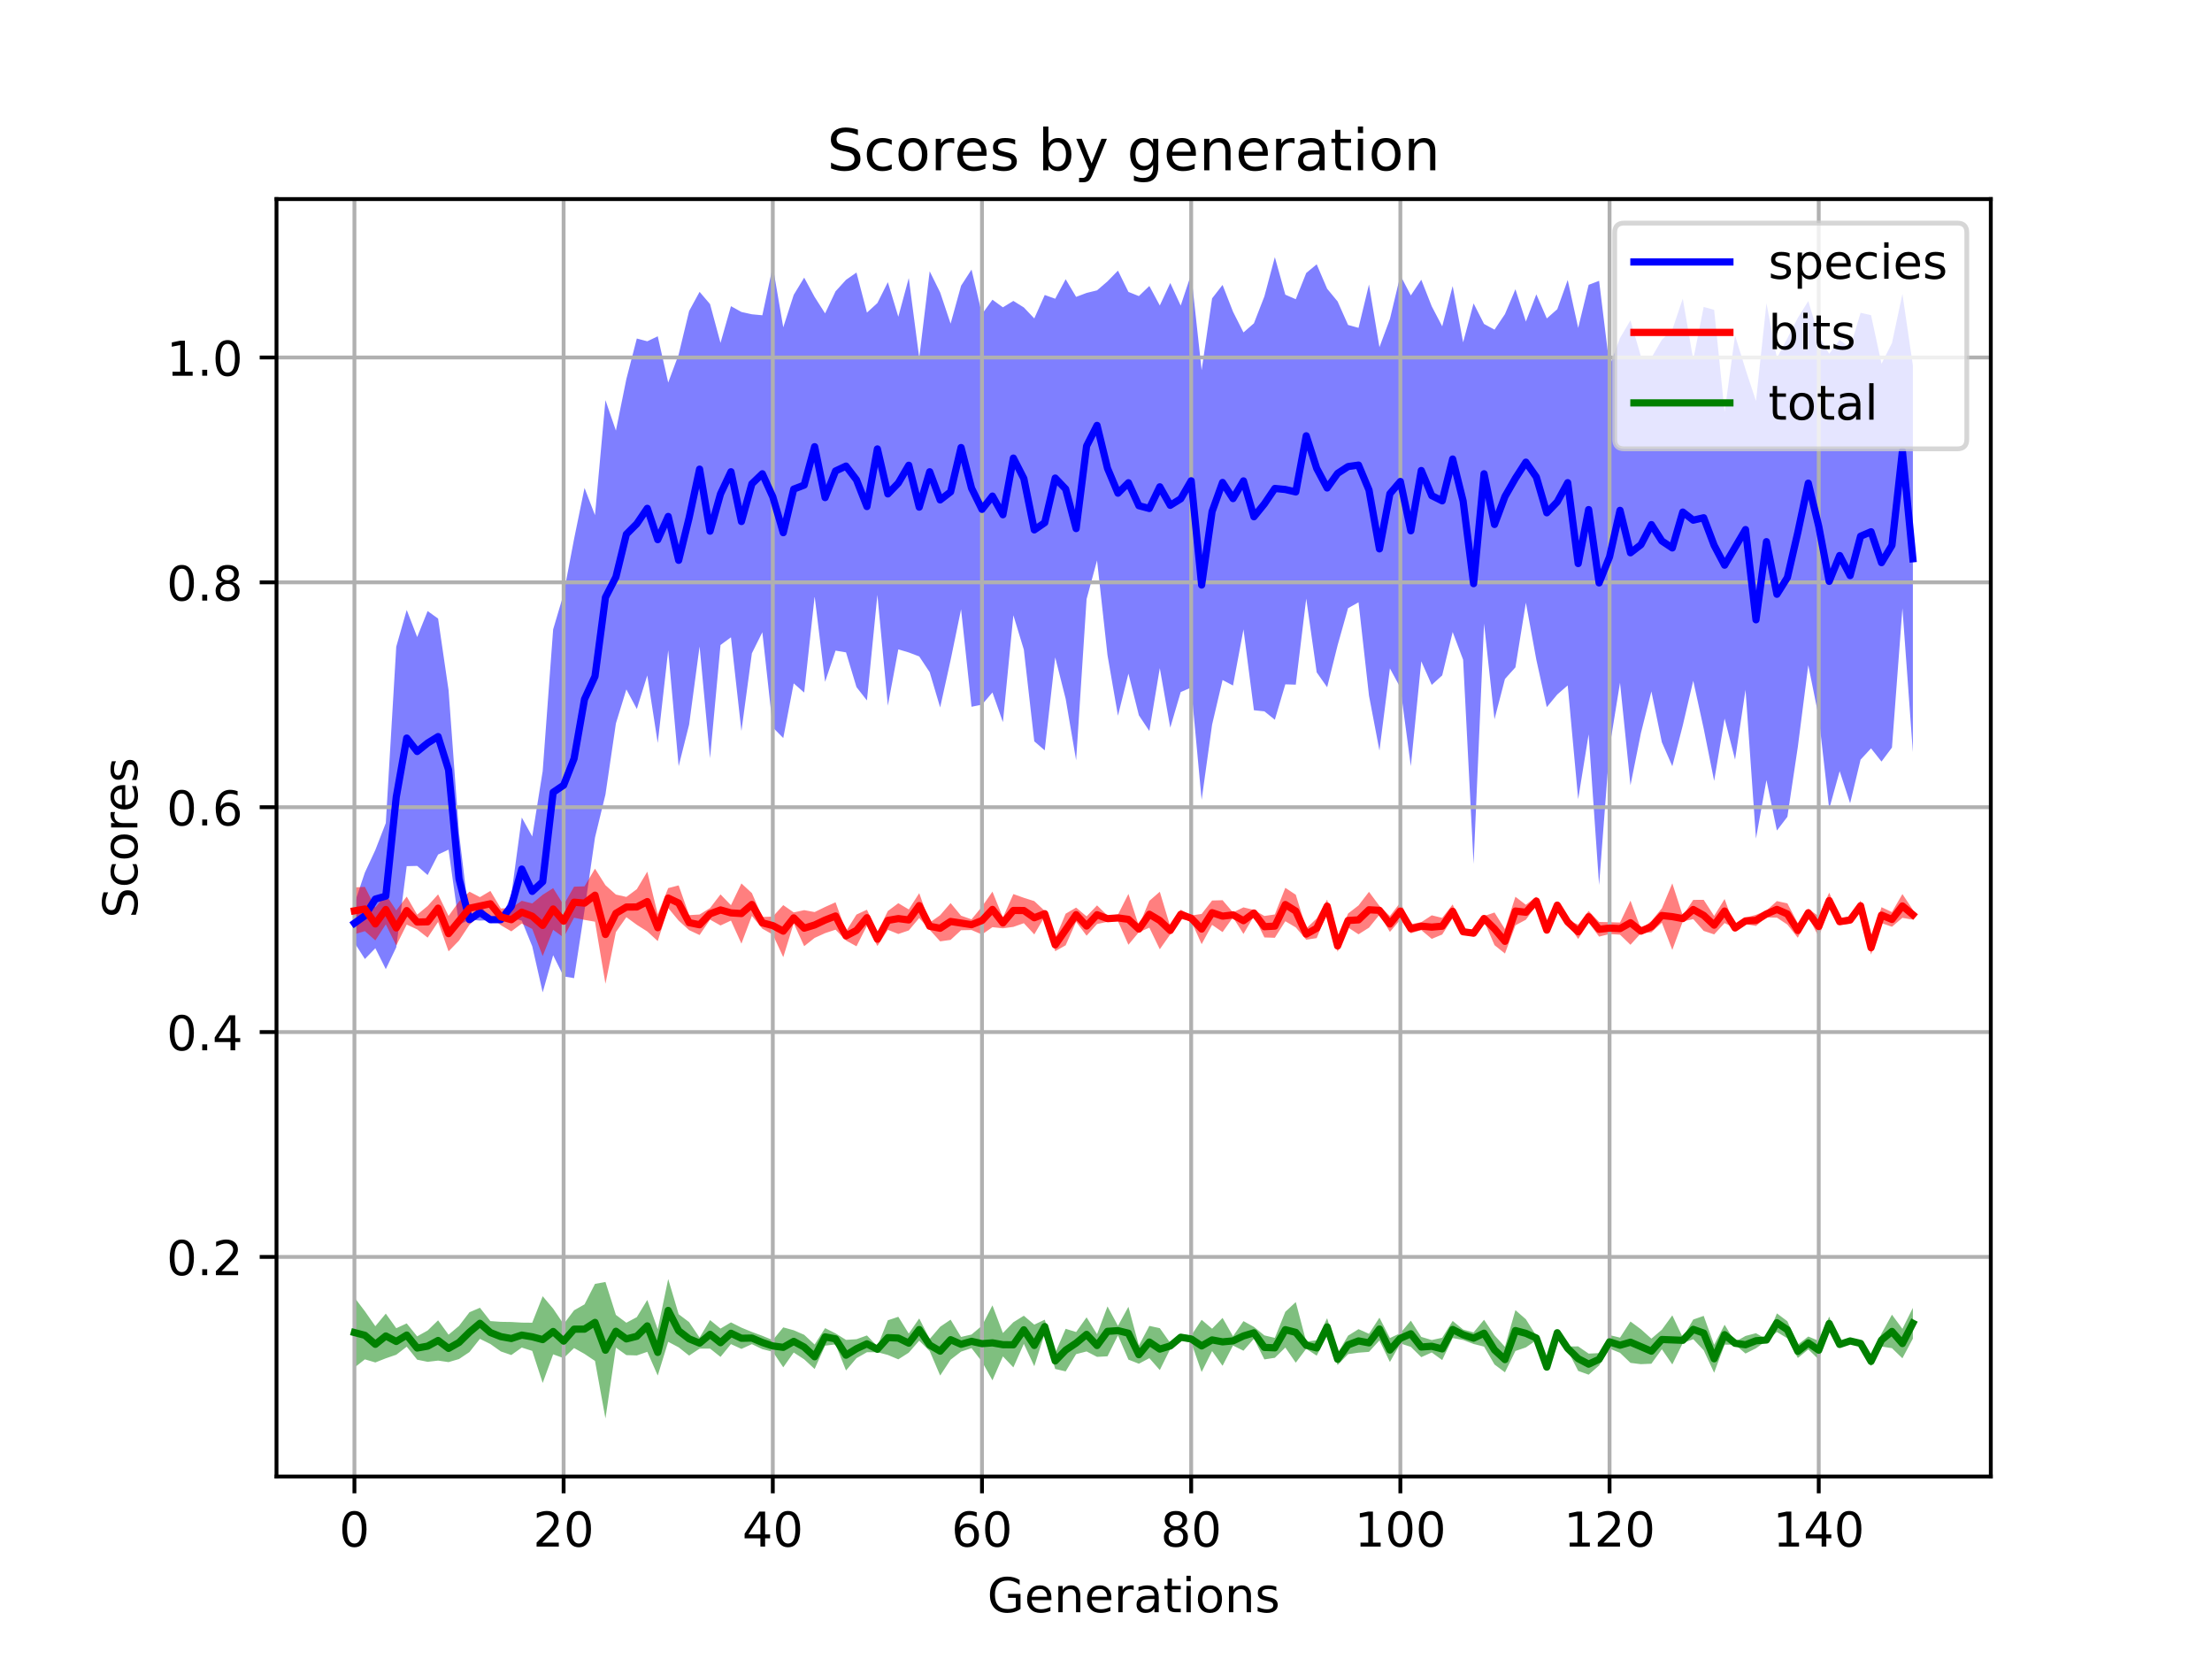 <?xml version="1.0" encoding="utf-8" standalone="no"?>
<!DOCTYPE svg PUBLIC "-//W3C//DTD SVG 1.1//EN"
  "http://www.w3.org/Graphics/SVG/1.1/DTD/svg11.dtd">
<!-- Created with matplotlib (https://matplotlib.org/) -->
<svg height="345.6pt" version="1.1" viewBox="0 0 460.8 345.6" width="460.8pt" xmlns="http://www.w3.org/2000/svg" xmlns:xlink="http://www.w3.org/1999/xlink">
 <defs>
  <style type="text/css">
*{stroke-linecap:butt;stroke-linejoin:round;}
  </style>
 </defs>
 <g id="figure_1">
  <g id="patch_1">
   <path d="M 0 345.6 
L 460.8 345.6 
L 460.8 0 
L 0 0 
z
" style="fill:#ffffff;"/>
  </g>
  <g id="axes_1">
   <g id="patch_2">
    <path d="M 57.6 307.584 
L 414.72 307.584 
L 414.72 41.472 
L 57.6 41.472 
z
" style="fill:#ffffff;"/>
   </g>
   <g id="PolyCollection_1">
    <path clip-path="url(#pdfa693a260)" d="M 73.833 188.247 
L 73.833 196.386 
L 76.012 199.778 
L 78.191 197.527 
L 80.369 201.893 
L 82.548 197.343 
L 84.727 180.436 
L 86.906 180.385 
L 89.085 182.288 
L 91.264 178.018 
L 93.443 176.993 
L 95.622 192.635 
L 97.801 191.576 
L 99.979 191.778 
L 102.158 191.689 
L 104.337 191.576 
L 106.516 191.178 
L 108.695 191.789 
L 110.874 197.13 
L 113.053 206.736 
L 115.232 198.991 
L 117.411 203.397 
L 119.589 203.768 
L 121.768 189.652 
L 123.947 174.477 
L 126.126 165.521 
L 128.305 150.701 
L 130.484 143.616 
L 132.663 147.698 
L 134.842 140.696 
L 137.021 154.788 
L 139.199 135.466 
L 141.378 159.611 
L 143.557 150.941 
L 145.736 134.668 
L 147.915 157.954 
L 150.094 134.366 
L 152.273 132.758 
L 154.452 152.294 
L 156.631 136.1 
L 158.809 131.707 
L 160.988 151.529 
L 163.167 153.754 
L 165.346 142.359 
L 167.525 144.275 
L 169.704 124.235 
L 171.883 142.037 
L 174.062 135.537 
L 176.241 135.901 
L 178.419 143.133 
L 180.598 145.922 
L 182.777 123.918 
L 184.956 147.005 
L 187.135 135.272 
L 189.314 135.92 
L 191.493 136.75 
L 193.672 140.038 
L 195.851 147.376 
L 198.029 137.504 
L 200.208 126.93 
L 202.387 147.234 
L 204.566 146.793 
L 206.745 144.25 
L 208.924 150.441 
L 211.103 128.17 
L 213.282 135.332 
L 215.461 154.435 
L 217.639 156.319 
L 219.818 136.94 
L 221.997 145.578 
L 224.176 158.38 
L 226.355 124.81 
L 228.534 116.745 
L 230.713 136.486 
L 232.892 149.101 
L 235.071 140.323 
L 237.249 149.016 
L 239.428 152.285 
L 241.607 139.18 
L 243.786 151.583 
L 245.965 144.172 
L 248.144 143.224 
L 250.323 166.62 
L 252.502 150.957 
L 254.681 141.658 
L 256.859 142.805 
L 259.038 131.104 
L 261.217 147.956 
L 263.396 148.187 
L 265.575 149.94 
L 267.754 142.558 
L 269.933 142.628 
L 272.112 124.701 
L 274.291 140.065 
L 276.469 143.167 
L 278.648 134.429 
L 280.827 126.696 
L 283.006 125.473 
L 285.185 144.912 
L 287.364 156.364 
L 289.543 139.238 
L 291.722 143.251 
L 293.901 159.613 
L 296.079 137.763 
L 298.258 142.679 
L 300.437 140.692 
L 302.616 131.657 
L 304.795 137.435 
L 306.974 179.967 
L 309.153 129.91 
L 311.332 149.836 
L 313.511 141.441 
L 315.689 139.022 
L 317.868 125.553 
L 320.047 137.445 
L 322.226 147.311 
L 324.405 144.679 
L 326.584 142.781 
L 328.763 166.493 
L 330.942 152.971 
L 333.121 184.366 
L 335.299 155.735 
L 337.478 142.217 
L 339.657 163.584 
L 341.836 152.709 
L 344.015 144.036 
L 346.194 154.618 
L 348.373 159.619 
L 350.552 151.126 
L 352.731 141.824 
L 354.909 151.775 
L 357.088 162.679 
L 359.267 149.689 
L 361.446 158.247 
L 363.625 143.695 
L 365.804 174.7 
L 367.983 162.506 
L 370.162 173.013 
L 372.341 170.158 
L 374.519 155.606 
L 376.698 138.567 
L 378.877 149.372 
L 381.056 168.525 
L 383.235 160.645 
L 385.414 167.337 
L 387.593 158.251 
L 389.772 155.894 
L 391.951 158.652 
L 394.129 155.727 
L 396.308 126.714 
L 398.487 156.699 
L 398.487 76.107 
L 398.487 76.107 
L 396.308 61.226 
L 394.129 71.467 
L 391.951 75.775 
L 389.772 65.651 
L 387.593 65.158 
L 385.414 72.467 
L 383.235 70.803 
L 381.056 73.697 
L 378.877 69.915 
L 376.698 62.723 
L 374.519 66.211 
L 372.341 70.48 
L 370.162 74.576 
L 367.983 63.17 
L 365.804 83.533 
L 363.625 76.941 
L 361.446 69.884 
L 359.267 85.787 
L 357.088 64.542 
L 354.909 63.938 
L 352.731 74.893 
L 350.552 62.217 
L 348.373 68.677 
L 346.194 70.77 
L 344.015 74.526 
L 341.836 74.242 
L 339.657 66.73 
L 337.478 70.409 
L 335.299 76.281 
L 333.121 58.502 
L 330.942 59.337 
L 328.763 68.308 
L 326.584 58.322 
L 324.405 64.415 
L 322.226 66.336 
L 320.047 61.316 
L 317.868 66.987 
L 315.689 60.254 
L 313.511 65.433 
L 311.332 68.674 
L 309.153 67.483 
L 306.974 63.201 
L 304.795 71.322 
L 302.616 59.59 
L 300.437 67.981 
L 298.258 63.811 
L 296.079 58.272 
L 293.901 61.539 
L 291.722 57.355 
L 289.543 66.456 
L 287.364 72.32 
L 285.185 59.264 
L 283.006 68.295 
L 280.827 67.69 
L 278.648 62.795 
L 276.469 60.147 
L 274.291 55.06 
L 272.112 56.869 
L 269.933 62.335 
L 267.754 61.384 
L 265.575 53.568 
L 263.396 61.742 
L 261.217 67.349 
L 259.038 69.25 
L 256.859 64.93 
L 254.681 59.352 
L 252.502 62.156 
L 250.323 77.119 
L 248.144 57.092 
L 245.965 63.658 
L 243.786 58.954 
L 241.607 63.638 
L 239.428 59.573 
L 237.249 61.681 
L 235.071 60.808 
L 232.892 56.377 
L 230.713 58.612 
L 228.534 60.487 
L 226.355 61.022 
L 224.176 61.844 
L 221.997 58.167 
L 219.818 62.233 
L 217.639 61.451 
L 215.461 66.336 
L 213.282 64.044 
L 211.103 62.684 
L 208.924 64.021 
L 206.745 62.437 
L 204.566 65.43 
L 202.387 56.155 
L 200.208 59.53 
L 198.029 67.421 
L 195.851 60.913 
L 193.672 56.511 
L 191.493 74.546 
L 189.314 57.922 
L 187.135 65.989 
L 184.956 58.782 
L 182.777 63.126 
L 180.598 65.124 
L 178.419 56.775 
L 176.241 58.291 
L 174.062 60.685 
L 171.883 65.284 
L 169.704 61.869 
L 167.525 57.837 
L 165.346 61.424 
L 163.167 68.186 
L 160.988 55.476 
L 158.809 65.677 
L 156.631 65.472 
L 154.452 64.989 
L 152.273 63.784 
L 150.094 71.433 
L 147.915 63.347 
L 145.736 60.796 
L 143.557 64.784 
L 141.378 73.84 
L 139.199 79.699 
L 137.021 70.055 
L 134.842 71.096 
L 132.663 70.521 
L 130.484 78.96 
L 128.305 89.703 
L 126.126 83.352 
L 123.947 107.317 
L 121.768 101.641 
L 119.589 112.278 
L 117.411 123.75 
L 115.232 131.107 
L 113.053 160.621 
L 110.874 174.255 
L 108.695 170.303 
L 106.516 186.428 
L 104.337 191.576 
L 102.158 191.492 
L 99.979 188.395 
L 97.801 191.576 
L 95.622 173.56 
L 93.443 143.765 
L 91.264 128.865 
L 89.085 127.293 
L 86.906 132.71 
L 84.727 127.066 
L 82.548 134.713 
L 80.369 171.46 
L 78.191 177.062 
L 76.012 181.763 
L 73.833 188.247 
z
" style="fill:#0000ff;fill-opacity:0.5;"/>
   </g>
   <g id="PolyCollection_2">
    <path clip-path="url(#pdfa693a260)" d="M 73.833 184.866 
L 73.833 194.623 
L 76.012 193.977 
L 78.191 195.9 
L 80.369 192.567 
L 82.548 196.962 
L 84.727 192.609 
L 86.906 193.615 
L 89.085 195.327 
L 91.264 192.057 
L 93.443 198.187 
L 95.622 195.943 
L 97.801 192.648 
L 99.979 190.668 
L 102.158 190.951 
L 104.337 192.737 
L 106.516 194.023 
L 108.695 192.392 
L 110.874 193.521 
L 113.053 199.165 
L 115.232 193.702 
L 117.411 195.287 
L 119.589 191.174 
L 121.768 191.633 
L 123.947 192.007 
L 126.126 204.93 
L 128.305 194.167 
L 130.484 191.064 
L 132.663 192.657 
L 134.842 194.043 
L 137.021 196.047 
L 139.199 189.163 
L 141.378 191.791 
L 143.557 193.77 
L 145.736 194.782 
L 147.915 191.573 
L 150.094 192.794 
L 152.273 191.778 
L 154.452 196.579 
L 156.631 190.792 
L 158.809 193.465 
L 160.988 194.683 
L 163.167 199.397 
L 165.346 192.337 
L 167.525 197.109 
L 169.704 195.384 
L 171.883 194.39 
L 174.062 193.67 
L 176.241 195.933 
L 178.419 197.129 
L 180.598 192.848 
L 182.777 197.078 
L 184.956 193.694 
L 187.135 194.565 
L 189.314 193.828 
L 191.493 191.241 
L 193.672 193.703 
L 195.851 196.101 
L 198.029 195.797 
L 200.208 193.786 
L 202.387 193.741 
L 204.566 194.671 
L 206.745 193.148 
L 208.924 193.386 
L 211.103 193.086 
L 213.282 192.319 
L 215.461 194.653 
L 217.639 190.928 
L 219.818 198.146 
L 221.997 196.928 
L 224.176 192.016 
L 226.355 194.923 
L 228.534 192.499 
L 230.713 192.022 
L 232.892 191.915 
L 235.071 196.812 
L 237.249 194.202 
L 239.428 193.252 
L 241.607 197.747 
L 243.786 194.657 
L 245.965 191.456 
L 248.144 191.85 
L 250.323 196.687 
L 252.502 192.673 
L 254.681 194.172 
L 256.859 191.108 
L 259.038 194.561 
L 261.217 190.843 
L 263.396 195.283 
L 265.575 195.356 
L 267.754 191.913 
L 269.933 193.202 
L 272.112 195.758 
L 274.291 195.427 
L 276.469 190.14 
L 278.648 198.288 
L 280.827 193.202 
L 283.006 194.631 
L 285.185 193.256 
L 287.364 190.564 
L 289.543 194.135 
L 291.722 191.573 
L 293.901 194.419 
L 296.079 193.755 
L 298.258 195.585 
L 300.437 194.676 
L 302.616 191.269 
L 304.795 194.721 
L 306.974 195.086 
L 309.153 191.839 
L 311.332 196.898 
L 313.511 198.642 
L 315.689 192.764 
L 317.868 191.597 
L 320.047 188.615 
L 322.226 193.762 
L 324.405 188.576 
L 326.584 192.413 
L 328.763 195.608 
L 330.942 192.202 
L 333.121 195.117 
L 335.299 194.576 
L 337.478 194.71 
L 339.657 196.818 
L 341.836 194.404 
L 344.015 194.221 
L 346.194 192.212 
L 348.373 197.885 
L 350.552 191.965 
L 352.731 191.467 
L 354.909 193.924 
L 357.088 194.652 
L 359.267 192.292 
L 361.446 193.358 
L 363.625 192.516 
L 365.804 192.888 
L 367.983 191.118 
L 370.162 191.168 
L 372.341 192.607 
L 374.519 195.354 
L 376.698 190.98 
L 378.877 195.148 
L 381.056 189.289 
L 383.235 192.677 
L 385.414 192.422 
L 387.593 189.76 
L 389.772 198.851 
L 391.951 192.295 
L 394.129 193.058 
L 396.308 191.204 
L 398.487 191.587 
L 398.487 189.523 
L 398.487 189.523 
L 396.308 186.252 
L 394.129 190.008 
L 391.951 188.984 
L 389.772 196.007 
L 387.593 187.623 
L 385.414 190.894 
L 383.235 191.33 
L 381.056 185.949 
L 378.877 190.875 
L 376.698 189.318 
L 374.519 192.326 
L 372.341 188.185 
L 370.162 187.716 
L 367.983 189.675 
L 365.804 190.577 
L 363.625 191.163 
L 361.446 193.275 
L 359.267 187.279 
L 357.088 190.797 
L 354.909 187.448 
L 352.731 187.464 
L 350.552 190.747 
L 348.373 184.023 
L 346.194 189.217 
L 344.015 191.87 
L 341.836 193.527 
L 339.657 187.626 
L 337.478 192.182 
L 335.299 192.11 
L 333.121 192.059 
L 330.942 189.762 
L 328.763 192.592 
L 326.584 191.715 
L 324.405 188.536 
L 322.226 193.762 
L 320.047 186.799 
L 317.868 188.485 
L 315.689 186.811 
L 313.511 193.551 
L 311.332 190.091 
L 309.153 190.84 
L 306.974 193.704 
L 304.795 193.476 
L 302.616 188.413 
L 300.437 191.211 
L 298.258 190.676 
L 296.079 192.108 
L 293.901 192.526 
L 291.722 188.014 
L 289.543 190.83 
L 287.364 188.716 
L 285.185 185.784 
L 283.006 188.616 
L 280.827 190.303 
L 278.648 195.844 
L 276.469 187.397 
L 274.291 191.324 
L 272.112 193.417 
L 269.933 186.39 
L 267.754 184.949 
L 265.575 190.493 
L 263.396 190.814 
L 261.217 189.556 
L 259.038 189.023 
L 256.859 190.065 
L 254.681 187.529 
L 252.502 187.592 
L 250.323 190.392 
L 248.144 190.713 
L 245.965 189.497 
L 243.786 193.001 
L 241.607 185.768 
L 239.428 187.66 
L 237.249 192.877 
L 235.071 186.22 
L 232.892 190.522 
L 230.713 190.723 
L 228.534 188.607 
L 226.355 190.896 
L 224.176 189.069 
L 221.997 190.339 
L 219.818 195.527 
L 217.639 189.758 
L 215.461 187.716 
L 213.282 187.029 
L 211.103 186.251 
L 208.924 191.147 
L 206.745 185.742 
L 204.566 188.868 
L 202.387 191.513 
L 200.208 190.754 
L 198.029 188.126 
L 195.851 190.649 
L 193.672 192.203 
L 191.493 186.061 
L 189.314 189.452 
L 187.135 188.152 
L 184.956 189.785 
L 182.777 194.212 
L 180.598 189.507 
L 178.419 190.521 
L 176.241 193.999 
L 174.062 187.964 
L 171.883 188.938 
L 169.704 190.001 
L 167.525 189.601 
L 165.346 190.072 
L 163.167 188.551 
L 160.988 190.947 
L 158.809 191.024 
L 156.631 186.048 
L 154.452 184.035 
L 152.273 188.563 
L 150.094 186.318 
L 147.915 189.166 
L 145.736 190.509 
L 143.557 190.64 
L 141.378 184.44 
L 139.199 185.01 
L 137.021 190.461 
L 134.842 181.585 
L 132.663 185.226 
L 130.484 186.848 
L 128.305 186.354 
L 126.126 184.402 
L 123.947 180.961 
L 121.768 184.635 
L 119.589 184.713 
L 117.411 188.497 
L 115.232 185.016 
L 113.053 186.397 
L 110.874 188.199 
L 108.695 187.65 
L 106.516 189.159 
L 104.337 189.248 
L 102.158 185.598 
L 99.979 186.888 
L 97.801 185.753 
L 95.622 187.793 
L 93.443 190.807 
L 91.264 186.316 
L 89.085 188.733 
L 86.906 190.543 
L 84.727 186.777 
L 82.548 189.647 
L 80.369 186.357 
L 78.191 189.048 
L 76.012 184.752 
L 73.833 184.866 
z
" style="fill:#ff0000;fill-opacity:0.5;"/>
   </g>
   <g id="PolyCollection_3">
    <path clip-path="url(#pdfa693a260)" d="M 73.833 270.288 
L 73.833 284.896 
L 76.012 283.18 
L 78.191 283.825 
L 80.369 282.965 
L 82.548 282.215 
L 84.727 280.547 
L 86.906 283.249 
L 89.085 283.696 
L 91.264 283.437 
L 93.443 283.754 
L 95.622 283.114 
L 97.801 281.656 
L 99.979 278.912 
L 102.158 279.986 
L 104.337 281.531 
L 106.516 282.278 
L 108.695 280.723 
L 110.874 281.419 
L 113.053 288.097 
L 115.232 282.129 
L 117.411 282.925 
L 119.589 280.825 
L 121.768 282.043 
L 123.947 283.508 
L 126.126 295.488 
L 128.305 280.742 
L 130.484 282.295 
L 132.663 282.364 
L 134.842 281.61 
L 137.021 286.55 
L 139.199 279.52 
L 141.378 280.674 
L 143.557 282.396 
L 145.736 280.945 
L 147.915 280.936 
L 150.094 282.667 
L 152.273 280.004 
L 154.452 281 
L 156.631 280.014 
L 158.809 281.052 
L 160.988 281.598 
L 163.167 284.837 
L 165.346 281.754 
L 167.525 283.176 
L 169.704 285.19 
L 171.883 280.324 
L 174.062 280.061 
L 176.241 285.501 
L 178.419 282.937 
L 180.598 281.695 
L 182.777 281.685 
L 184.956 282.26 
L 187.135 283.177 
L 189.314 281.787 
L 191.493 279.287 
L 193.672 281.45 
L 195.851 286.553 
L 198.029 283.249 
L 200.208 281.572 
L 202.387 280.842 
L 204.566 283.649 
L 206.745 287.55 
L 208.924 282.561 
L 211.103 284.854 
L 213.282 279.951 
L 215.461 284.61 
L 217.639 277.786 
L 219.818 285.18 
L 221.997 285.688 
L 224.176 282.094 
L 226.355 281.533 
L 228.534 282.66 
L 230.713 282.542 
L 232.892 278.204 
L 235.071 283.233 
L 237.249 284.094 
L 239.428 282.931 
L 241.607 285.411 
L 243.786 281.018 
L 245.965 279.238 
L 248.144 279.63 
L 250.323 285.819 
L 252.502 281.458 
L 254.681 284.521 
L 256.859 280.303 
L 259.038 281.381 
L 261.217 278.88 
L 263.396 283.192 
L 265.575 282.856 
L 267.754 280.722 
L 269.933 283.876 
L 272.112 280.972 
L 274.291 282.411 
L 276.469 278.249 
L 278.648 284.362 
L 280.827 282.095 
L 283.006 281.787 
L 285.185 281.621 
L 287.364 279.238 
L 289.543 283.734 
L 291.722 279.865 
L 293.901 280.582 
L 296.079 282.719 
L 298.258 281.746 
L 300.437 283.328 
L 302.616 278.736 
L 304.795 279.15 
L 306.974 279.975 
L 309.153 280.526 
L 311.332 284.255 
L 313.511 285.884 
L 315.689 281.438 
L 317.868 280.691 
L 320.047 279.191 
L 322.226 284.793 
L 324.405 277.681 
L 326.584 281.308 
L 328.763 285.588 
L 330.942 286.372 
L 333.121 284.463 
L 335.299 280.941 
L 337.478 281.818 
L 339.657 283.912 
L 341.836 284.183 
L 344.015 284.084 
L 346.194 281.078 
L 348.373 284.233 
L 350.552 279.804 
L 352.731 278.98 
L 354.909 281.288 
L 357.088 285.97 
L 359.267 280.112 
L 361.446 280.12 
L 363.625 281.967 
L 365.804 280.877 
L 367.983 279.3 
L 370.162 277.484 
L 372.341 278.791 
L 374.519 282.897 
L 376.698 281.101 
L 378.877 283.206 
L 381.056 277.156 
L 383.235 280.198 
L 385.414 279.917 
L 387.593 280.293 
L 389.772 284.571 
L 391.951 280.502 
L 394.129 280.852 
L 396.308 282.956 
L 398.487 278.867 
L 398.487 272.448 
L 398.487 272.448 
L 396.308 276.814 
L 394.129 273.872 
L 391.951 277.796 
L 389.772 282.637 
L 387.593 279.418 
L 385.414 278.772 
L 383.235 279.945 
L 381.056 274.269 
L 378.877 279.329 
L 376.698 278.42 
L 374.519 280.131 
L 372.341 275.239 
L 370.162 273.6 
L 367.983 278.992 
L 365.804 277.727 
L 363.625 278.303 
L 361.446 279.545 
L 359.267 275.962 
L 357.088 280.146 
L 354.909 274.123 
L 352.731 274.886 
L 350.552 278.625 
L 348.373 274.014 
L 346.194 277.004 
L 344.015 278.863 
L 341.836 276.906 
L 339.657 275.295 
L 337.478 278.65 
L 335.299 278.121 
L 333.121 281.879 
L 330.942 281.98 
L 328.763 280.478 
L 326.584 280.487 
L 324.405 277.582 
L 322.226 284.793 
L 320.047 278.278 
L 317.868 274.823 
L 315.689 272.924 
L 313.511 280.565 
L 311.332 278.171 
L 309.153 274.932 
L 306.974 277.558 
L 304.795 276.966 
L 302.616 275.173 
L 300.437 278.677 
L 298.258 279.154 
L 296.079 278.499 
L 293.901 275.111 
L 291.722 277.72 
L 289.543 278.739 
L 287.364 274.492 
L 285.185 277.86 
L 283.006 276.883 
L 280.827 278.244 
L 278.648 281.945 
L 276.469 274.598 
L 274.291 279.19 
L 272.112 279.503 
L 269.933 271.241 
L 267.754 273.272 
L 265.575 278.705 
L 263.396 278.185 
L 261.217 276.413 
L 259.038 275.215 
L 256.859 278.357 
L 254.681 274.545 
L 252.502 276.793 
L 250.323 274.942 
L 248.144 278.224 
L 245.965 277.904 
L 243.786 279.757 
L 241.607 276.68 
L 239.428 276.206 
L 237.249 280.314 
L 235.071 272.227 
L 232.892 276.186 
L 230.713 272.148 
L 228.534 277.936 
L 226.355 274.421 
L 224.176 277.485 
L 221.997 276.815 
L 219.818 281.835 
L 217.639 274.912 
L 215.461 275.946 
L 213.282 274.092 
L 211.103 275.445 
L 208.924 277.69 
L 206.745 271.931 
L 204.566 276.167 
L 202.387 278.004 
L 200.208 278.509 
L 198.029 274.911 
L 195.851 276.388 
L 193.672 278.937 
L 191.493 274.655 
L 189.314 277.813 
L 187.135 274.313 
L 184.956 275.041 
L 182.777 280.467 
L 180.598 278.195 
L 178.419 278.982 
L 176.241 279.12 
L 174.062 277.771 
L 171.883 276.673 
L 169.704 280.09 
L 167.525 278.062 
L 165.346 277.114 
L 163.167 276.518 
L 160.988 279.174 
L 158.809 278.269 
L 156.631 277.472 
L 154.452 276.57 
L 152.273 275.477 
L 150.094 276.766 
L 147.915 274.995 
L 145.736 278.649 
L 143.557 275.42 
L 141.378 273.777 
L 139.199 266.445 
L 137.021 276.912 
L 134.842 270.803 
L 132.663 274.379 
L 130.484 275.549 
L 128.305 273.916 
L 126.126 267.059 
L 123.947 267.454 
L 121.768 271.726 
L 119.589 272.96 
L 117.411 275.834 
L 115.232 272.614 
L 113.053 270.028 
L 110.874 275.546 
L 108.695 275.525 
L 106.516 275.396 
L 104.337 275.363 
L 102.158 275.206 
L 99.979 272.43 
L 97.801 273.364 
L 95.622 276.207 
L 93.443 278.04 
L 91.264 275.049 
L 89.085 277.166 
L 86.906 278.388 
L 84.727 275.688 
L 82.548 276.692 
L 80.369 273.649 
L 78.191 276.271 
L 76.012 273.153 
L 73.833 270.288 
z
" style="fill:#008000;fill-opacity:0.5;"/>
   </g>
   <g id="matplotlib.axis_1">
    <g id="xtick_1">
     <g id="line2d_1">
      <path clip-path="url(#pdfa693a260)" d="M 73.833 307.584 
L 73.833 41.472 
" style="fill:none;stroke:#b0b0b0;stroke-linecap:square;stroke-width:0.8;"/>
     </g>
     <g id="line2d_2">
      <defs>
       <path d="M 0 0 
L 0 3.5 
" id="mec64838141" style="stroke:#000000;stroke-width:0.8;"/>
      </defs>
      <g>
       <use style="stroke:#000000;stroke-width:0.8;" x="73.833" xlink:href="#mec64838141" y="307.584"/>
      </g>
     </g>
     <g id="text_1">
      <!-- 0 -->
      <defs>
       <path d="M 31.781 66.406 
Q 24.172 66.406 20.328 58.906 
Q 16.5 51.422 16.5 36.375 
Q 16.5 21.391 20.328 13.891 
Q 24.172 6.391 31.781 6.391 
Q 39.453 6.391 43.281 13.891 
Q 47.125 21.391 47.125 36.375 
Q 47.125 51.422 43.281 58.906 
Q 39.453 66.406 31.781 66.406 
z
M 31.781 74.219 
Q 44.047 74.219 50.516 64.516 
Q 56.984 54.828 56.984 36.375 
Q 56.984 17.969 50.516 8.266 
Q 44.047 -1.422 31.781 -1.422 
Q 19.531 -1.422 13.062 8.266 
Q 6.594 17.969 6.594 36.375 
Q 6.594 54.828 13.062 64.516 
Q 19.531 74.219 31.781 74.219 
z
" id="DejaVuSans-48"/>
      </defs>
      <g transform="translate(70.651 322.182)scale(0.1 -0.1)">
       <use xlink:href="#DejaVuSans-48"/>
      </g>
     </g>
    </g>
    <g id="xtick_2">
     <g id="line2d_3">
      <path clip-path="url(#pdfa693a260)" d="M 117.411 307.584 
L 117.411 41.472 
" style="fill:none;stroke:#b0b0b0;stroke-linecap:square;stroke-width:0.8;"/>
     </g>
     <g id="line2d_4">
      <g>
       <use style="stroke:#000000;stroke-width:0.8;" x="117.411" xlink:href="#mec64838141" y="307.584"/>
      </g>
     </g>
     <g id="text_2">
      <!-- 20 -->
      <defs>
       <path d="M 19.188 8.297 
L 53.609 8.297 
L 53.609 0 
L 7.328 0 
L 7.328 8.297 
Q 12.938 14.109 22.625 23.891 
Q 32.328 33.688 34.812 36.531 
Q 39.547 41.844 41.422 45.531 
Q 43.312 49.219 43.312 52.781 
Q 43.312 58.594 39.234 62.25 
Q 35.156 65.922 28.609 65.922 
Q 23.969 65.922 18.812 64.312 
Q 13.672 62.703 7.812 59.422 
L 7.812 69.391 
Q 13.766 71.781 18.938 73 
Q 24.125 74.219 28.422 74.219 
Q 39.75 74.219 46.484 68.547 
Q 53.219 62.891 53.219 53.422 
Q 53.219 48.922 51.531 44.891 
Q 49.859 40.875 45.406 35.406 
Q 44.188 33.984 37.641 27.219 
Q 31.109 20.453 19.188 8.297 
z
" id="DejaVuSans-50"/>
      </defs>
      <g transform="translate(111.048 322.182)scale(0.1 -0.1)">
       <use xlink:href="#DejaVuSans-50"/>
       <use x="63.623" xlink:href="#DejaVuSans-48"/>
      </g>
     </g>
    </g>
    <g id="xtick_3">
     <g id="line2d_5">
      <path clip-path="url(#pdfa693a260)" d="M 160.988 307.584 
L 160.988 41.472 
" style="fill:none;stroke:#b0b0b0;stroke-linecap:square;stroke-width:0.8;"/>
     </g>
     <g id="line2d_6">
      <g>
       <use style="stroke:#000000;stroke-width:0.8;" x="160.988" xlink:href="#mec64838141" y="307.584"/>
      </g>
     </g>
     <g id="text_3">
      <!-- 40 -->
      <defs>
       <path d="M 37.797 64.312 
L 12.891 25.391 
L 37.797 25.391 
z
M 35.203 72.906 
L 47.609 72.906 
L 47.609 25.391 
L 58.016 25.391 
L 58.016 17.188 
L 47.609 17.188 
L 47.609 0 
L 37.797 0 
L 37.797 17.188 
L 4.891 17.188 
L 4.891 26.703 
z
" id="DejaVuSans-52"/>
      </defs>
      <g transform="translate(154.626 322.182)scale(0.1 -0.1)">
       <use xlink:href="#DejaVuSans-52"/>
       <use x="63.623" xlink:href="#DejaVuSans-48"/>
      </g>
     </g>
    </g>
    <g id="xtick_4">
     <g id="line2d_7">
      <path clip-path="url(#pdfa693a260)" d="M 204.566 307.584 
L 204.566 41.472 
" style="fill:none;stroke:#b0b0b0;stroke-linecap:square;stroke-width:0.8;"/>
     </g>
     <g id="line2d_8">
      <g>
       <use style="stroke:#000000;stroke-width:0.8;" x="204.566" xlink:href="#mec64838141" y="307.584"/>
      </g>
     </g>
     <g id="text_4">
      <!-- 60 -->
      <defs>
       <path d="M 33.016 40.375 
Q 26.375 40.375 22.484 35.828 
Q 18.609 31.297 18.609 23.391 
Q 18.609 15.531 22.484 10.953 
Q 26.375 6.391 33.016 6.391 
Q 39.656 6.391 43.531 10.953 
Q 47.406 15.531 47.406 23.391 
Q 47.406 31.297 43.531 35.828 
Q 39.656 40.375 33.016 40.375 
z
M 52.594 71.297 
L 52.594 62.312 
Q 48.875 64.062 45.094 64.984 
Q 41.312 65.922 37.594 65.922 
Q 27.828 65.922 22.672 59.328 
Q 17.531 52.734 16.797 39.406 
Q 19.672 43.656 24.016 45.922 
Q 28.375 48.188 33.594 48.188 
Q 44.578 48.188 50.953 41.516 
Q 57.328 34.859 57.328 23.391 
Q 57.328 12.156 50.688 5.359 
Q 44.047 -1.422 33.016 -1.422 
Q 20.359 -1.422 13.672 8.266 
Q 6.984 17.969 6.984 36.375 
Q 6.984 53.656 15.188 63.938 
Q 23.391 74.219 37.203 74.219 
Q 40.922 74.219 44.703 73.484 
Q 48.484 72.75 52.594 71.297 
z
" id="DejaVuSans-54"/>
      </defs>
      <g transform="translate(198.204 322.182)scale(0.1 -0.1)">
       <use xlink:href="#DejaVuSans-54"/>
       <use x="63.623" xlink:href="#DejaVuSans-48"/>
      </g>
     </g>
    </g>
    <g id="xtick_5">
     <g id="line2d_9">
      <path clip-path="url(#pdfa693a260)" d="M 248.144 307.584 
L 248.144 41.472 
" style="fill:none;stroke:#b0b0b0;stroke-linecap:square;stroke-width:0.8;"/>
     </g>
     <g id="line2d_10">
      <g>
       <use style="stroke:#000000;stroke-width:0.8;" x="248.144" xlink:href="#mec64838141" y="307.584"/>
      </g>
     </g>
     <g id="text_5">
      <!-- 80 -->
      <defs>
       <path d="M 31.781 34.625 
Q 24.75 34.625 20.719 30.859 
Q 16.703 27.094 16.703 20.516 
Q 16.703 13.922 20.719 10.156 
Q 24.75 6.391 31.781 6.391 
Q 38.812 6.391 42.859 10.172 
Q 46.922 13.969 46.922 20.516 
Q 46.922 27.094 42.891 30.859 
Q 38.875 34.625 31.781 34.625 
z
M 21.922 38.812 
Q 15.578 40.375 12.031 44.719 
Q 8.5 49.078 8.5 55.328 
Q 8.5 64.062 14.719 69.141 
Q 20.953 74.219 31.781 74.219 
Q 42.672 74.219 48.875 69.141 
Q 55.078 64.062 55.078 55.328 
Q 55.078 49.078 51.531 44.719 
Q 48 40.375 41.703 38.812 
Q 48.828 37.156 52.797 32.312 
Q 56.781 27.484 56.781 20.516 
Q 56.781 9.906 50.312 4.234 
Q 43.844 -1.422 31.781 -1.422 
Q 19.734 -1.422 13.25 4.234 
Q 6.781 9.906 6.781 20.516 
Q 6.781 27.484 10.781 32.312 
Q 14.797 37.156 21.922 38.812 
z
M 18.312 54.391 
Q 18.312 48.734 21.844 45.562 
Q 25.391 42.391 31.781 42.391 
Q 38.141 42.391 41.719 45.562 
Q 45.312 48.734 45.312 54.391 
Q 45.312 60.062 41.719 63.234 
Q 38.141 66.406 31.781 66.406 
Q 25.391 66.406 21.844 63.234 
Q 18.312 60.062 18.312 54.391 
z
" id="DejaVuSans-56"/>
      </defs>
      <g transform="translate(241.781 322.182)scale(0.1 -0.1)">
       <use xlink:href="#DejaVuSans-56"/>
       <use x="63.623" xlink:href="#DejaVuSans-48"/>
      </g>
     </g>
    </g>
    <g id="xtick_6">
     <g id="line2d_11">
      <path clip-path="url(#pdfa693a260)" d="M 291.722 307.584 
L 291.722 41.472 
" style="fill:none;stroke:#b0b0b0;stroke-linecap:square;stroke-width:0.8;"/>
     </g>
     <g id="line2d_12">
      <g>
       <use style="stroke:#000000;stroke-width:0.8;" x="291.722" xlink:href="#mec64838141" y="307.584"/>
      </g>
     </g>
     <g id="text_6">
      <!-- 100 -->
      <defs>
       <path d="M 12.406 8.297 
L 28.516 8.297 
L 28.516 63.922 
L 10.984 60.406 
L 10.984 69.391 
L 28.422 72.906 
L 38.281 72.906 
L 38.281 8.297 
L 54.391 8.297 
L 54.391 0 
L 12.406 0 
z
" id="DejaVuSans-49"/>
      </defs>
      <g transform="translate(282.178 322.182)scale(0.1 -0.1)">
       <use xlink:href="#DejaVuSans-49"/>
       <use x="63.623" xlink:href="#DejaVuSans-48"/>
       <use x="127.246" xlink:href="#DejaVuSans-48"/>
      </g>
     </g>
    </g>
    <g id="xtick_7">
     <g id="line2d_13">
      <path clip-path="url(#pdfa693a260)" d="M 335.299 307.584 
L 335.299 41.472 
" style="fill:none;stroke:#b0b0b0;stroke-linecap:square;stroke-width:0.8;"/>
     </g>
     <g id="line2d_14">
      <g>
       <use style="stroke:#000000;stroke-width:0.8;" x="335.299" xlink:href="#mec64838141" y="307.584"/>
      </g>
     </g>
     <g id="text_7">
      <!-- 120 -->
      <g transform="translate(325.756 322.182)scale(0.1 -0.1)">
       <use xlink:href="#DejaVuSans-49"/>
       <use x="63.623" xlink:href="#DejaVuSans-50"/>
       <use x="127.246" xlink:href="#DejaVuSans-48"/>
      </g>
     </g>
    </g>
    <g id="xtick_8">
     <g id="line2d_15">
      <path clip-path="url(#pdfa693a260)" d="M 378.877 307.584 
L 378.877 41.472 
" style="fill:none;stroke:#b0b0b0;stroke-linecap:square;stroke-width:0.8;"/>
     </g>
     <g id="line2d_16">
      <g>
       <use style="stroke:#000000;stroke-width:0.8;" x="378.877" xlink:href="#mec64838141" y="307.584"/>
      </g>
     </g>
     <g id="text_8">
      <!-- 140 -->
      <g transform="translate(369.334 322.182)scale(0.1 -0.1)">
       <use xlink:href="#DejaVuSans-49"/>
       <use x="63.623" xlink:href="#DejaVuSans-52"/>
       <use x="127.246" xlink:href="#DejaVuSans-48"/>
      </g>
     </g>
    </g>
    <g id="text_9">
     <!-- Generations -->
     <defs>
      <path d="M 59.516 10.406 
L 59.516 29.984 
L 43.406 29.984 
L 43.406 38.094 
L 69.281 38.094 
L 69.281 6.781 
Q 63.578 2.734 56.688 0.656 
Q 49.812 -1.422 42 -1.422 
Q 24.906 -1.422 15.25 8.562 
Q 5.609 18.562 5.609 36.375 
Q 5.609 54.25 15.25 64.234 
Q 24.906 74.219 42 74.219 
Q 49.125 74.219 55.547 72.453 
Q 61.969 70.703 67.391 67.281 
L 67.391 56.781 
Q 61.922 61.422 55.766 63.766 
Q 49.609 66.109 42.828 66.109 
Q 29.438 66.109 22.719 58.641 
Q 16.016 51.172 16.016 36.375 
Q 16.016 21.625 22.719 14.156 
Q 29.438 6.688 42.828 6.688 
Q 48.047 6.688 52.141 7.594 
Q 56.25 8.5 59.516 10.406 
z
" id="DejaVuSans-71"/>
      <path d="M 56.203 29.594 
L 56.203 25.203 
L 14.891 25.203 
Q 15.484 15.922 20.484 11.062 
Q 25.484 6.203 34.422 6.203 
Q 39.594 6.203 44.453 7.469 
Q 49.312 8.734 54.109 11.281 
L 54.109 2.781 
Q 49.266 0.734 44.188 -0.344 
Q 39.109 -1.422 33.891 -1.422 
Q 20.797 -1.422 13.156 6.188 
Q 5.516 13.812 5.516 26.812 
Q 5.516 40.234 12.766 48.109 
Q 20.016 56 32.328 56 
Q 43.359 56 49.781 48.891 
Q 56.203 41.797 56.203 29.594 
z
M 47.219 32.234 
Q 47.125 39.594 43.094 43.984 
Q 39.062 48.391 32.422 48.391 
Q 24.906 48.391 20.391 44.141 
Q 15.875 39.891 15.188 32.172 
z
" id="DejaVuSans-101"/>
      <path d="M 54.891 33.016 
L 54.891 0 
L 45.906 0 
L 45.906 32.719 
Q 45.906 40.484 42.875 44.328 
Q 39.844 48.188 33.797 48.188 
Q 26.516 48.188 22.312 43.547 
Q 18.109 38.922 18.109 30.906 
L 18.109 0 
L 9.078 0 
L 9.078 54.688 
L 18.109 54.688 
L 18.109 46.188 
Q 21.344 51.125 25.703 53.562 
Q 30.078 56 35.797 56 
Q 45.219 56 50.047 50.172 
Q 54.891 44.344 54.891 33.016 
z
" id="DejaVuSans-110"/>
      <path d="M 41.109 46.297 
Q 39.594 47.172 37.812 47.578 
Q 36.031 48 33.891 48 
Q 26.266 48 22.188 43.047 
Q 18.109 38.094 18.109 28.812 
L 18.109 0 
L 9.078 0 
L 9.078 54.688 
L 18.109 54.688 
L 18.109 46.188 
Q 20.953 51.172 25.484 53.578 
Q 30.031 56 36.531 56 
Q 37.453 56 38.578 55.875 
Q 39.703 55.766 41.062 55.516 
z
" id="DejaVuSans-114"/>
      <path d="M 34.281 27.484 
Q 23.391 27.484 19.188 25 
Q 14.984 22.516 14.984 16.5 
Q 14.984 11.719 18.141 8.906 
Q 21.297 6.109 26.703 6.109 
Q 34.188 6.109 38.703 11.406 
Q 43.219 16.703 43.219 25.484 
L 43.219 27.484 
z
M 52.203 31.203 
L 52.203 0 
L 43.219 0 
L 43.219 8.297 
Q 40.141 3.328 35.547 0.953 
Q 30.953 -1.422 24.312 -1.422 
Q 15.922 -1.422 10.953 3.297 
Q 6 8.016 6 15.922 
Q 6 25.141 12.172 29.828 
Q 18.359 34.516 30.609 34.516 
L 43.219 34.516 
L 43.219 35.406 
Q 43.219 41.609 39.141 45 
Q 35.062 48.391 27.688 48.391 
Q 23 48.391 18.547 47.266 
Q 14.109 46.141 10.016 43.891 
L 10.016 52.203 
Q 14.938 54.109 19.578 55.047 
Q 24.219 56 28.609 56 
Q 40.484 56 46.344 49.844 
Q 52.203 43.703 52.203 31.203 
z
" id="DejaVuSans-97"/>
      <path d="M 18.312 70.219 
L 18.312 54.688 
L 36.812 54.688 
L 36.812 47.703 
L 18.312 47.703 
L 18.312 18.016 
Q 18.312 11.328 20.141 9.422 
Q 21.969 7.516 27.594 7.516 
L 36.812 7.516 
L 36.812 0 
L 27.594 0 
Q 17.188 0 13.234 3.875 
Q 9.281 7.766 9.281 18.016 
L 9.281 47.703 
L 2.688 47.703 
L 2.688 54.688 
L 9.281 54.688 
L 9.281 70.219 
z
" id="DejaVuSans-116"/>
      <path d="M 9.422 54.688 
L 18.406 54.688 
L 18.406 0 
L 9.422 0 
z
M 9.422 75.984 
L 18.406 75.984 
L 18.406 64.594 
L 9.422 64.594 
z
" id="DejaVuSans-105"/>
      <path d="M 30.609 48.391 
Q 23.391 48.391 19.188 42.75 
Q 14.984 37.109 14.984 27.297 
Q 14.984 17.484 19.156 11.844 
Q 23.344 6.203 30.609 6.203 
Q 37.797 6.203 41.984 11.859 
Q 46.188 17.531 46.188 27.297 
Q 46.188 37.016 41.984 42.703 
Q 37.797 48.391 30.609 48.391 
z
M 30.609 56 
Q 42.328 56 49.016 48.375 
Q 55.719 40.766 55.719 27.297 
Q 55.719 13.875 49.016 6.219 
Q 42.328 -1.422 30.609 -1.422 
Q 18.844 -1.422 12.172 6.219 
Q 5.516 13.875 5.516 27.297 
Q 5.516 40.766 12.172 48.375 
Q 18.844 56 30.609 56 
z
" id="DejaVuSans-111"/>
      <path d="M 44.281 53.078 
L 44.281 44.578 
Q 40.484 46.531 36.375 47.5 
Q 32.281 48.484 27.875 48.484 
Q 21.188 48.484 17.844 46.438 
Q 14.5 44.391 14.5 40.281 
Q 14.5 37.156 16.891 35.375 
Q 19.281 33.594 26.516 31.984 
L 29.594 31.297 
Q 39.156 29.25 43.188 25.516 
Q 47.219 21.781 47.219 15.094 
Q 47.219 7.469 41.188 3.016 
Q 35.156 -1.422 24.609 -1.422 
Q 20.219 -1.422 15.453 -0.562 
Q 10.688 0.297 5.422 2 
L 5.422 11.281 
Q 10.406 8.688 15.234 7.391 
Q 20.062 6.109 24.812 6.109 
Q 31.156 6.109 34.562 8.281 
Q 37.984 10.453 37.984 14.406 
Q 37.984 18.062 35.516 20.016 
Q 33.062 21.969 24.703 23.781 
L 21.578 24.516 
Q 13.234 26.266 9.516 29.906 
Q 5.812 33.547 5.812 39.891 
Q 5.812 47.609 11.281 51.797 
Q 16.75 56 26.812 56 
Q 31.781 56 36.172 55.266 
Q 40.578 54.547 44.281 53.078 
z
" id="DejaVuSans-115"/>
     </defs>
     <g transform="translate(205.662 335.861)scale(0.1 -0.1)">
      <use xlink:href="#DejaVuSans-71"/>
      <use x="77.49" xlink:href="#DejaVuSans-101"/>
      <use x="139.014" xlink:href="#DejaVuSans-110"/>
      <use x="202.393" xlink:href="#DejaVuSans-101"/>
      <use x="263.916" xlink:href="#DejaVuSans-114"/>
      <use x="305.029" xlink:href="#DejaVuSans-97"/>
      <use x="366.309" xlink:href="#DejaVuSans-116"/>
      <use x="405.518" xlink:href="#DejaVuSans-105"/>
      <use x="433.301" xlink:href="#DejaVuSans-111"/>
      <use x="494.482" xlink:href="#DejaVuSans-110"/>
      <use x="557.861" xlink:href="#DejaVuSans-115"/>
     </g>
    </g>
   </g>
   <g id="matplotlib.axis_2">
    <g id="ytick_1">
     <g id="line2d_17">
      <path clip-path="url(#pdfa693a260)" d="M 57.6 261.84 
L 414.72 261.84 
" style="fill:none;stroke:#b0b0b0;stroke-linecap:square;stroke-width:0.8;"/>
     </g>
     <g id="line2d_18">
      <defs>
       <path d="M 0 0 
L -3.5 0 
" id="mb0aa0a484f" style="stroke:#000000;stroke-width:0.8;"/>
      </defs>
      <g>
       <use style="stroke:#000000;stroke-width:0.8;" x="57.6" xlink:href="#mb0aa0a484f" y="261.84"/>
      </g>
     </g>
     <g id="text_10">
      <!-- 0.2 -->
      <defs>
       <path d="M 10.688 12.406 
L 21 12.406 
L 21 0 
L 10.688 0 
z
" id="DejaVuSans-46"/>
      </defs>
      <g transform="translate(34.697 265.639)scale(0.1 -0.1)">
       <use xlink:href="#DejaVuSans-48"/>
       <use x="63.623" xlink:href="#DejaVuSans-46"/>
       <use x="95.41" xlink:href="#DejaVuSans-50"/>
      </g>
     </g>
    </g>
    <g id="ytick_2">
     <g id="line2d_19">
      <path clip-path="url(#pdfa693a260)" d="M 57.6 214.997 
L 414.72 214.997 
" style="fill:none;stroke:#b0b0b0;stroke-linecap:square;stroke-width:0.8;"/>
     </g>
     <g id="line2d_20">
      <g>
       <use style="stroke:#000000;stroke-width:0.8;" x="57.6" xlink:href="#mb0aa0a484f" y="214.997"/>
      </g>
     </g>
     <g id="text_11">
      <!-- 0.4 -->
      <g transform="translate(34.697 218.797)scale(0.1 -0.1)">
       <use xlink:href="#DejaVuSans-48"/>
       <use x="63.623" xlink:href="#DejaVuSans-46"/>
       <use x="95.41" xlink:href="#DejaVuSans-52"/>
      </g>
     </g>
    </g>
    <g id="ytick_3">
     <g id="line2d_21">
      <path clip-path="url(#pdfa693a260)" d="M 57.6 168.155 
L 414.72 168.155 
" style="fill:none;stroke:#b0b0b0;stroke-linecap:square;stroke-width:0.8;"/>
     </g>
     <g id="line2d_22">
      <g>
       <use style="stroke:#000000;stroke-width:0.8;" x="57.6" xlink:href="#mb0aa0a484f" y="168.155"/>
      </g>
     </g>
     <g id="text_12">
      <!-- 0.6 -->
      <g transform="translate(34.697 171.954)scale(0.1 -0.1)">
       <use xlink:href="#DejaVuSans-48"/>
       <use x="63.623" xlink:href="#DejaVuSans-46"/>
       <use x="95.41" xlink:href="#DejaVuSans-54"/>
      </g>
     </g>
    </g>
    <g id="ytick_4">
     <g id="line2d_23">
      <path clip-path="url(#pdfa693a260)" d="M 57.6 121.312 
L 414.72 121.312 
" style="fill:none;stroke:#b0b0b0;stroke-linecap:square;stroke-width:0.8;"/>
     </g>
     <g id="line2d_24">
      <g>
       <use style="stroke:#000000;stroke-width:0.8;" x="57.6" xlink:href="#mb0aa0a484f" y="121.312"/>
      </g>
     </g>
     <g id="text_13">
      <!-- 0.8 -->
      <g transform="translate(34.697 125.111)scale(0.1 -0.1)">
       <use xlink:href="#DejaVuSans-48"/>
       <use x="63.623" xlink:href="#DejaVuSans-46"/>
       <use x="95.41" xlink:href="#DejaVuSans-56"/>
      </g>
     </g>
    </g>
    <g id="ytick_5">
     <g id="line2d_25">
      <path clip-path="url(#pdfa693a260)" d="M 57.6 74.469 
L 414.72 74.469 
" style="fill:none;stroke:#b0b0b0;stroke-linecap:square;stroke-width:0.8;"/>
     </g>
     <g id="line2d_26">
      <g>
       <use style="stroke:#000000;stroke-width:0.8;" x="57.6" xlink:href="#mb0aa0a484f" y="74.469"/>
      </g>
     </g>
     <g id="text_14">
      <!-- 1.0 -->
      <g transform="translate(34.697 78.269)scale(0.1 -0.1)">
       <use xlink:href="#DejaVuSans-49"/>
       <use x="63.623" xlink:href="#DejaVuSans-46"/>
       <use x="95.41" xlink:href="#DejaVuSans-48"/>
      </g>
     </g>
    </g>
    <g id="text_15">
     <!-- Scores -->
     <defs>
      <path d="M 53.516 70.516 
L 53.516 60.891 
Q 47.906 63.578 42.922 64.891 
Q 37.938 66.219 33.297 66.219 
Q 25.25 66.219 20.875 63.094 
Q 16.5 59.969 16.5 54.203 
Q 16.5 49.359 19.406 46.891 
Q 22.312 44.438 30.422 42.922 
L 36.375 41.703 
Q 47.406 39.594 52.656 34.297 
Q 57.906 29 57.906 20.125 
Q 57.906 9.516 50.797 4.047 
Q 43.703 -1.422 29.984 -1.422 
Q 24.812 -1.422 18.969 -0.25 
Q 13.141 0.922 6.891 3.219 
L 6.891 13.375 
Q 12.891 10.016 18.656 8.297 
Q 24.422 6.594 29.984 6.594 
Q 38.422 6.594 43.016 9.906 
Q 47.609 13.234 47.609 19.391 
Q 47.609 24.75 44.312 27.781 
Q 41.016 30.812 33.5 32.328 
L 27.484 33.5 
Q 16.453 35.688 11.516 40.375 
Q 6.594 45.062 6.594 53.422 
Q 6.594 63.094 13.406 68.656 
Q 20.219 74.219 32.172 74.219 
Q 37.312 74.219 42.625 73.281 
Q 47.953 72.359 53.516 70.516 
z
" id="DejaVuSans-83"/>
      <path d="M 48.781 52.594 
L 48.781 44.188 
Q 44.969 46.297 41.141 47.344 
Q 37.312 48.391 33.406 48.391 
Q 24.656 48.391 19.812 42.844 
Q 14.984 37.312 14.984 27.297 
Q 14.984 17.281 19.812 11.734 
Q 24.656 6.203 33.406 6.203 
Q 37.312 6.203 41.141 7.25 
Q 44.969 8.297 48.781 10.406 
L 48.781 2.094 
Q 45.016 0.344 40.984 -0.531 
Q 36.969 -1.422 32.422 -1.422 
Q 20.062 -1.422 12.781 6.344 
Q 5.516 14.109 5.516 27.297 
Q 5.516 40.672 12.859 48.328 
Q 20.219 56 33.016 56 
Q 37.156 56 41.109 55.141 
Q 45.062 54.297 48.781 52.594 
z
" id="DejaVuSans-99"/>
     </defs>
     <g transform="translate(28.617 191.246)rotate(-90)scale(0.1 -0.1)">
      <use xlink:href="#DejaVuSans-83"/>
      <use x="63.477" xlink:href="#DejaVuSans-99"/>
      <use x="118.457" xlink:href="#DejaVuSans-111"/>
      <use x="179.639" xlink:href="#DejaVuSans-114"/>
      <use x="220.721" xlink:href="#DejaVuSans-101"/>
      <use x="282.244" xlink:href="#DejaVuSans-115"/>
     </g>
    </g>
   </g>
   <g id="line2d_27">
    <path clip-path="url(#pdfa693a260)" d="M 73.833 192.316 
L 76.012 190.77 
L 78.191 187.295 
L 80.369 186.676 
L 82.548 166.028 
L 84.727 153.751 
L 86.906 156.547 
L 89.085 154.791 
L 91.264 153.441 
L 93.443 160.379 
L 95.622 183.098 
L 97.801 191.576 
L 99.979 190.087 
L 102.158 191.59 
L 104.337 191.576 
L 106.516 188.803 
L 108.695 181.046 
L 110.874 185.693 
L 113.053 183.678 
L 115.232 165.049 
L 117.411 163.574 
L 119.589 158.023 
L 121.768 145.647 
L 123.947 140.897 
L 126.126 124.437 
L 128.305 120.202 
L 130.484 111.288 
L 132.663 109.11 
L 134.842 105.896 
L 137.021 112.421 
L 139.199 107.583 
L 141.378 116.725 
L 143.557 107.862 
L 145.736 97.732 
L 147.915 110.651 
L 150.094 102.9 
L 152.273 98.271 
L 154.452 108.641 
L 156.631 100.786 
L 158.809 98.692 
L 160.988 103.502 
L 163.167 110.97 
L 165.346 101.891 
L 167.525 101.056 
L 169.704 93.052 
L 171.883 103.66 
L 174.062 98.111 
L 176.241 97.096 
L 178.419 99.954 
L 180.598 105.523 
L 182.777 93.522 
L 184.956 102.894 
L 187.135 100.63 
L 189.314 96.921 
L 191.493 105.648 
L 193.672 98.275 
L 195.851 104.144 
L 198.029 102.463 
L 200.208 93.23 
L 202.387 101.694 
L 204.566 106.112 
L 206.745 103.343 
L 208.924 107.231 
L 211.103 95.427 
L 213.282 99.688 
L 215.461 110.385 
L 217.639 108.885 
L 219.818 99.587 
L 221.997 101.872 
L 224.176 110.112 
L 226.355 92.916 
L 228.534 88.616 
L 230.713 97.549 
L 232.892 102.739 
L 235.071 100.566 
L 237.249 105.348 
L 239.428 105.929 
L 241.607 101.409 
L 243.786 105.269 
L 245.965 103.915 
L 248.144 100.158 
L 250.323 121.87 
L 252.502 106.557 
L 254.681 100.505 
L 256.859 103.868 
L 259.038 100.177 
L 261.217 107.653 
L 263.396 104.965 
L 265.575 101.754 
L 267.754 101.971 
L 269.933 102.481 
L 272.112 90.785 
L 274.291 97.563 
L 276.469 101.657 
L 278.648 98.612 
L 280.827 97.193 
L 283.006 96.884 
L 285.185 102.088 
L 287.364 114.342 
L 289.543 102.847 
L 291.722 100.303 
L 293.901 110.576 
L 296.079 98.017 
L 298.258 103.245 
L 300.437 104.336 
L 302.616 95.624 
L 304.795 104.379 
L 306.974 121.584 
L 309.153 98.696 
L 311.332 109.255 
L 313.511 103.437 
L 315.689 99.638 
L 317.868 96.27 
L 320.047 99.38 
L 322.226 106.824 
L 324.405 104.547 
L 326.584 100.551 
L 328.763 117.401 
L 330.942 106.154 
L 333.121 121.434 
L 335.299 116.008 
L 337.478 106.313 
L 339.657 115.157 
L 341.836 113.475 
L 344.015 109.281 
L 346.194 112.694 
L 348.373 114.148 
L 350.552 106.671 
L 352.731 108.359 
L 354.909 107.856 
L 357.088 113.611 
L 359.267 117.738 
L 363.625 110.318 
L 365.804 129.116 
L 367.983 112.838 
L 370.162 123.795 
L 372.341 120.319 
L 374.519 110.908 
L 376.698 100.645 
L 378.877 109.644 
L 381.056 121.111 
L 383.235 115.724 
L 385.414 119.902 
L 387.593 111.705 
L 389.772 110.773 
L 391.951 117.213 
L 394.129 113.597 
L 396.308 93.97 
L 398.487 116.403 
L 398.487 116.403 
" style="fill:none;stroke:#0000ff;stroke-linecap:square;stroke-width:1.5;"/>
   </g>
   <g id="line2d_28">
    <path clip-path="url(#pdfa693a260)" d="M 73.833 189.745 
L 76.012 189.365 
L 78.191 192.474 
L 80.369 189.462 
L 82.548 193.304 
L 84.727 189.693 
L 86.906 192.079 
L 89.085 192.03 
L 91.264 189.186 
L 93.443 194.497 
L 97.801 189.201 
L 102.158 188.275 
L 104.337 190.992 
L 106.516 191.591 
L 108.695 190.021 
L 110.874 190.86 
L 113.053 192.781 
L 115.232 189.359 
L 117.411 191.892 
L 119.589 187.943 
L 121.768 188.134 
L 123.947 186.484 
L 126.126 194.666 
L 128.305 190.26 
L 130.484 188.956 
L 132.663 188.941 
L 134.842 187.814 
L 137.021 193.254 
L 139.199 187.086 
L 141.378 188.115 
L 143.557 192.205 
L 145.736 192.646 
L 147.915 190.369 
L 150.094 189.556 
L 152.273 190.17 
L 154.452 190.307 
L 156.631 188.42 
L 158.809 192.245 
L 160.988 192.815 
L 163.167 193.974 
L 165.346 191.204 
L 167.525 193.355 
L 169.704 192.692 
L 171.883 191.664 
L 174.062 190.817 
L 176.241 194.966 
L 178.419 193.825 
L 180.598 191.178 
L 182.777 195.645 
L 184.956 191.739 
L 187.135 191.359 
L 189.314 191.64 
L 191.493 188.651 
L 193.672 192.953 
L 195.851 193.375 
L 198.029 191.961 
L 202.387 192.627 
L 204.566 191.769 
L 206.745 189.445 
L 208.924 192.267 
L 211.103 189.668 
L 213.282 189.674 
L 215.461 191.184 
L 217.639 190.343 
L 219.818 196.837 
L 224.176 190.543 
L 226.355 192.91 
L 228.534 190.553 
L 230.713 191.373 
L 232.892 191.218 
L 235.071 191.516 
L 237.249 193.54 
L 239.428 190.456 
L 241.607 191.757 
L 243.786 193.829 
L 245.965 190.476 
L 248.144 191.282 
L 250.323 193.54 
L 252.502 190.133 
L 254.681 190.851 
L 256.859 190.587 
L 259.038 191.792 
L 261.217 190.2 
L 263.396 193.048 
L 265.575 192.925 
L 267.754 188.431 
L 269.933 189.796 
L 272.112 194.588 
L 274.291 193.375 
L 276.469 188.769 
L 278.648 197.066 
L 280.827 191.753 
L 283.006 191.624 
L 285.185 189.52 
L 287.364 189.64 
L 289.543 192.482 
L 291.722 189.794 
L 293.901 193.473 
L 296.079 192.932 
L 298.258 193.131 
L 300.437 192.943 
L 302.616 189.841 
L 304.795 194.099 
L 306.974 194.395 
L 309.153 191.339 
L 311.332 193.494 
L 313.511 196.097 
L 315.689 189.788 
L 317.868 190.041 
L 320.047 187.707 
L 322.226 193.762 
L 324.405 188.556 
L 326.584 192.064 
L 328.763 194.1 
L 330.942 190.982 
L 333.121 193.588 
L 335.299 193.343 
L 337.478 193.446 
L 339.657 192.222 
L 341.836 193.965 
L 344.015 193.046 
L 346.194 190.715 
L 348.373 190.954 
L 350.552 191.356 
L 352.731 189.465 
L 354.909 190.686 
L 357.088 192.725 
L 359.267 189.786 
L 361.446 193.316 
L 363.625 191.84 
L 365.804 191.732 
L 367.983 190.396 
L 370.162 189.442 
L 372.341 190.396 
L 374.519 193.84 
L 376.698 190.149 
L 378.877 193.012 
L 381.056 187.619 
L 383.235 192.003 
L 385.414 191.658 
L 387.593 188.692 
L 389.772 197.429 
L 391.951 190.639 
L 394.129 191.533 
L 396.308 188.728 
L 398.487 190.555 
L 398.487 190.555 
" style="fill:none;stroke:#ff0000;stroke-linecap:square;stroke-width:1.5;"/>
   </g>
   <g id="line2d_29">
    <path clip-path="url(#pdfa693a260)" d="M 73.833 277.592 
L 76.012 278.166 
L 78.191 280.048 
L 80.369 278.307 
L 82.548 279.453 
L 84.727 278.118 
L 86.906 280.819 
L 89.085 280.431 
L 91.264 279.243 
L 93.443 280.897 
L 95.622 279.661 
L 97.801 277.51 
L 99.979 275.671 
L 102.158 277.596 
L 104.337 278.447 
L 106.516 278.837 
L 108.695 278.124 
L 110.874 278.483 
L 113.053 279.063 
L 115.232 277.371 
L 117.411 279.38 
L 119.589 276.892 
L 121.768 276.884 
L 123.947 275.481 
L 126.126 281.274 
L 128.305 277.329 
L 130.484 278.922 
L 132.663 278.371 
L 134.842 276.207 
L 137.021 281.731 
L 139.199 272.983 
L 141.378 277.226 
L 143.557 278.908 
L 145.736 279.797 
L 147.915 277.966 
L 150.094 279.717 
L 152.273 277.741 
L 154.452 278.785 
L 156.631 278.743 
L 158.809 279.661 
L 160.988 280.386 
L 163.167 280.677 
L 165.346 279.434 
L 167.525 280.619 
L 169.704 282.64 
L 171.883 278.498 
L 174.062 278.916 
L 176.241 282.31 
L 178.419 280.96 
L 180.598 279.945 
L 182.777 281.076 
L 184.956 278.65 
L 187.135 278.745 
L 189.314 279.8 
L 191.493 276.971 
L 193.672 280.194 
L 195.851 281.47 
L 198.029 279.08 
L 200.208 280.04 
L 202.387 279.423 
L 204.566 279.908 
L 206.745 279.74 
L 208.924 280.125 
L 211.103 280.149 
L 213.282 277.021 
L 215.461 280.278 
L 217.639 276.349 
L 219.818 283.507 
L 221.997 281.252 
L 224.176 279.789 
L 226.355 277.977 
L 228.534 280.298 
L 230.713 277.345 
L 232.892 277.195 
L 235.071 277.73 
L 237.249 282.204 
L 239.428 279.569 
L 241.607 281.046 
L 243.786 280.388 
L 245.965 278.571 
L 248.144 278.927 
L 250.323 280.38 
L 252.502 279.125 
L 254.681 279.533 
L 256.859 279.33 
L 259.038 278.298 
L 261.217 277.647 
L 263.396 280.689 
L 265.575 280.78 
L 267.754 276.997 
L 269.933 277.558 
L 272.112 280.237 
L 274.291 280.8 
L 276.469 276.424 
L 278.648 283.153 
L 280.827 280.17 
L 283.006 279.335 
L 285.185 279.741 
L 287.364 276.865 
L 289.543 281.236 
L 291.722 278.793 
L 293.901 277.847 
L 296.079 280.609 
L 298.258 280.45 
L 300.437 281.002 
L 302.616 276.955 
L 304.795 278.058 
L 306.974 278.767 
L 309.153 277.729 
L 311.332 281.213 
L 313.511 283.224 
L 315.689 277.181 
L 317.868 277.757 
L 320.047 278.735 
L 322.226 284.793 
L 324.405 277.632 
L 326.584 280.897 
L 328.763 283.033 
L 330.942 284.176 
L 333.121 283.171 
L 335.299 279.531 
L 337.478 280.234 
L 339.657 279.604 
L 344.015 281.473 
L 346.194 279.041 
L 350.552 279.214 
L 352.731 276.933 
L 354.909 277.705 
L 357.088 283.058 
L 359.267 278.037 
L 361.446 279.832 
L 363.625 280.135 
L 365.804 279.302 
L 367.983 279.146 
L 370.162 275.542 
L 372.341 277.015 
L 374.519 281.514 
L 376.698 279.76 
L 378.877 281.268 
L 381.056 275.713 
L 383.235 280.072 
L 385.414 279.344 
L 387.593 279.856 
L 389.772 283.604 
L 391.951 279.149 
L 394.129 277.362 
L 396.308 279.885 
L 398.487 275.657 
L 398.487 275.657 
" style="fill:none;stroke:#008000;stroke-linecap:square;stroke-width:1.5;"/>
   </g>
   <g id="patch_3">
    <path d="M 57.6 307.584 
L 57.6 41.472 
" style="fill:none;stroke:#000000;stroke-linecap:square;stroke-linejoin:miter;stroke-width:0.8;"/>
   </g>
   <g id="patch_4">
    <path d="M 414.72 307.584 
L 414.72 41.472 
" style="fill:none;stroke:#000000;stroke-linecap:square;stroke-linejoin:miter;stroke-width:0.8;"/>
   </g>
   <g id="patch_5">
    <path d="M 57.6 307.584 
L 414.72 307.584 
" style="fill:none;stroke:#000000;stroke-linecap:square;stroke-linejoin:miter;stroke-width:0.8;"/>
   </g>
   <g id="patch_6">
    <path d="M 57.6 41.472 
L 414.72 41.472 
" style="fill:none;stroke:#000000;stroke-linecap:square;stroke-linejoin:miter;stroke-width:0.8;"/>
   </g>
   <g id="text_16">
    <!-- Scores by generation -->
    <defs>
     <path id="DejaVuSans-32"/>
     <path d="M 48.688 27.297 
Q 48.688 37.203 44.609 42.844 
Q 40.531 48.484 33.406 48.484 
Q 26.266 48.484 22.188 42.844 
Q 18.109 37.203 18.109 27.297 
Q 18.109 17.391 22.188 11.75 
Q 26.266 6.109 33.406 6.109 
Q 40.531 6.109 44.609 11.75 
Q 48.688 17.391 48.688 27.297 
z
M 18.109 46.391 
Q 20.953 51.266 25.266 53.625 
Q 29.594 56 35.594 56 
Q 45.562 56 51.781 48.094 
Q 58.016 40.188 58.016 27.297 
Q 58.016 14.406 51.781 6.484 
Q 45.562 -1.422 35.594 -1.422 
Q 29.594 -1.422 25.266 0.953 
Q 20.953 3.328 18.109 8.203 
L 18.109 0 
L 9.078 0 
L 9.078 75.984 
L 18.109 75.984 
z
" id="DejaVuSans-98"/>
     <path d="M 32.172 -5.078 
Q 28.375 -14.844 24.75 -17.812 
Q 21.141 -20.797 15.094 -20.797 
L 7.906 -20.797 
L 7.906 -13.281 
L 13.188 -13.281 
Q 16.891 -13.281 18.938 -11.516 
Q 21 -9.766 23.484 -3.219 
L 25.094 0.875 
L 2.984 54.688 
L 12.5 54.688 
L 29.594 11.922 
L 46.688 54.688 
L 56.203 54.688 
z
" id="DejaVuSans-121"/>
     <path d="M 45.406 27.984 
Q 45.406 37.75 41.375 43.109 
Q 37.359 48.484 30.078 48.484 
Q 22.859 48.484 18.828 43.109 
Q 14.797 37.75 14.797 27.984 
Q 14.797 18.266 18.828 12.891 
Q 22.859 7.516 30.078 7.516 
Q 37.359 7.516 41.375 12.891 
Q 45.406 18.266 45.406 27.984 
z
M 54.391 6.781 
Q 54.391 -7.172 48.188 -13.984 
Q 42 -20.797 29.203 -20.797 
Q 24.469 -20.797 20.266 -20.094 
Q 16.062 -19.391 12.109 -17.922 
L 12.109 -9.188 
Q 16.062 -11.328 19.922 -12.344 
Q 23.781 -13.375 27.781 -13.375 
Q 36.625 -13.375 41.016 -8.766 
Q 45.406 -4.156 45.406 5.172 
L 45.406 9.625 
Q 42.625 4.781 38.281 2.391 
Q 33.938 0 27.875 0 
Q 17.828 0 11.672 7.656 
Q 5.516 15.328 5.516 27.984 
Q 5.516 40.672 11.672 48.328 
Q 17.828 56 27.875 56 
Q 33.938 56 38.281 53.609 
Q 42.625 51.219 45.406 46.391 
L 45.406 54.688 
L 54.391 54.688 
z
" id="DejaVuSans-103"/>
    </defs>
    <g transform="translate(172.293 35.472)scale(0.12 -0.12)">
     <use xlink:href="#DejaVuSans-83"/>
     <use x="63.477" xlink:href="#DejaVuSans-99"/>
     <use x="118.457" xlink:href="#DejaVuSans-111"/>
     <use x="179.639" xlink:href="#DejaVuSans-114"/>
     <use x="220.721" xlink:href="#DejaVuSans-101"/>
     <use x="282.244" xlink:href="#DejaVuSans-115"/>
     <use x="334.344" xlink:href="#DejaVuSans-32"/>
     <use x="366.131" xlink:href="#DejaVuSans-98"/>
     <use x="429.607" xlink:href="#DejaVuSans-121"/>
     <use x="488.787" xlink:href="#DejaVuSans-32"/>
     <use x="520.574" xlink:href="#DejaVuSans-103"/>
     <use x="584.051" xlink:href="#DejaVuSans-101"/>
     <use x="645.574" xlink:href="#DejaVuSans-110"/>
     <use x="708.953" xlink:href="#DejaVuSans-101"/>
     <use x="770.477" xlink:href="#DejaVuSans-114"/>
     <use x="811.59" xlink:href="#DejaVuSans-97"/>
     <use x="872.869" xlink:href="#DejaVuSans-116"/>
     <use x="912.078" xlink:href="#DejaVuSans-105"/>
     <use x="939.861" xlink:href="#DejaVuSans-111"/>
     <use x="1001.043" xlink:href="#DejaVuSans-110"/>
    </g>
   </g>
   <g id="legend_1">
    <g id="patch_7">
     <path d="M 338.37 93.506 
L 407.72 93.506 
Q 409.72 93.506 409.72 91.506 
L 409.72 48.472 
Q 409.72 46.472 407.72 46.472 
L 338.37 46.472 
Q 336.37 46.472 336.37 48.472 
L 336.37 91.506 
Q 336.37 93.506 338.37 93.506 
z
" style="fill:#ffffff;opacity:0.8;stroke:#cccccc;stroke-linejoin:miter;"/>
    </g>
    <g id="line2d_30">
     <path d="M 340.37 54.57 
L 360.37 54.57 
" style="fill:none;stroke:#0000ff;stroke-linecap:square;stroke-width:1.5;"/>
    </g>
    <g id="line2d_31"/>
    <g id="text_17">
     <!-- species -->
     <defs>
      <path d="M 18.109 8.203 
L 18.109 -20.797 
L 9.078 -20.797 
L 9.078 54.688 
L 18.109 54.688 
L 18.109 46.391 
Q 20.953 51.266 25.266 53.625 
Q 29.594 56 35.594 56 
Q 45.562 56 51.781 48.094 
Q 58.016 40.188 58.016 27.297 
Q 58.016 14.406 51.781 6.484 
Q 45.562 -1.422 35.594 -1.422 
Q 29.594 -1.422 25.266 0.953 
Q 20.953 3.328 18.109 8.203 
z
M 48.688 27.297 
Q 48.688 37.203 44.609 42.844 
Q 40.531 48.484 33.406 48.484 
Q 26.266 48.484 22.188 42.844 
Q 18.109 37.203 18.109 27.297 
Q 18.109 17.391 22.188 11.75 
Q 26.266 6.109 33.406 6.109 
Q 40.531 6.109 44.609 11.75 
Q 48.688 17.391 48.688 27.297 
z
" id="DejaVuSans-112"/>
     </defs>
     <g transform="translate(368.37 58.07)scale(0.1 -0.1)">
      <use xlink:href="#DejaVuSans-115"/>
      <use x="52.1" xlink:href="#DejaVuSans-112"/>
      <use x="115.576" xlink:href="#DejaVuSans-101"/>
      <use x="177.1" xlink:href="#DejaVuSans-99"/>
      <use x="232.08" xlink:href="#DejaVuSans-105"/>
      <use x="259.863" xlink:href="#DejaVuSans-101"/>
      <use x="321.387" xlink:href="#DejaVuSans-115"/>
     </g>
    </g>
    <g id="line2d_32">
     <path d="M 340.37 69.249 
L 360.37 69.249 
" style="fill:none;stroke:#ff0000;stroke-linecap:square;stroke-width:1.5;"/>
    </g>
    <g id="line2d_33"/>
    <g id="text_18">
     <!-- bits -->
     <g transform="translate(368.37 72.749)scale(0.1 -0.1)">
      <use xlink:href="#DejaVuSans-98"/>
      <use x="63.477" xlink:href="#DejaVuSans-105"/>
      <use x="91.26" xlink:href="#DejaVuSans-116"/>
      <use x="130.469" xlink:href="#DejaVuSans-115"/>
     </g>
    </g>
    <g id="line2d_34">
     <path d="M 340.37 83.927 
L 360.37 83.927 
" style="fill:none;stroke:#008000;stroke-linecap:square;stroke-width:1.5;"/>
    </g>
    <g id="line2d_35"/>
    <g id="text_19">
     <!-- total -->
     <defs>
      <path d="M 9.422 75.984 
L 18.406 75.984 
L 18.406 0 
L 9.422 0 
z
" id="DejaVuSans-108"/>
     </defs>
     <g transform="translate(368.37 87.427)scale(0.1 -0.1)">
      <use xlink:href="#DejaVuSans-116"/>
      <use x="39.209" xlink:href="#DejaVuSans-111"/>
      <use x="100.391" xlink:href="#DejaVuSans-116"/>
      <use x="139.6" xlink:href="#DejaVuSans-97"/>
      <use x="200.879" xlink:href="#DejaVuSans-108"/>
     </g>
    </g>
   </g>
  </g>
 </g>
 <defs>
  <clipPath id="pdfa693a260">
   <rect height="266.112" width="357.12" x="57.6" y="41.472"/>
  </clipPath>
 </defs>
</svg>
